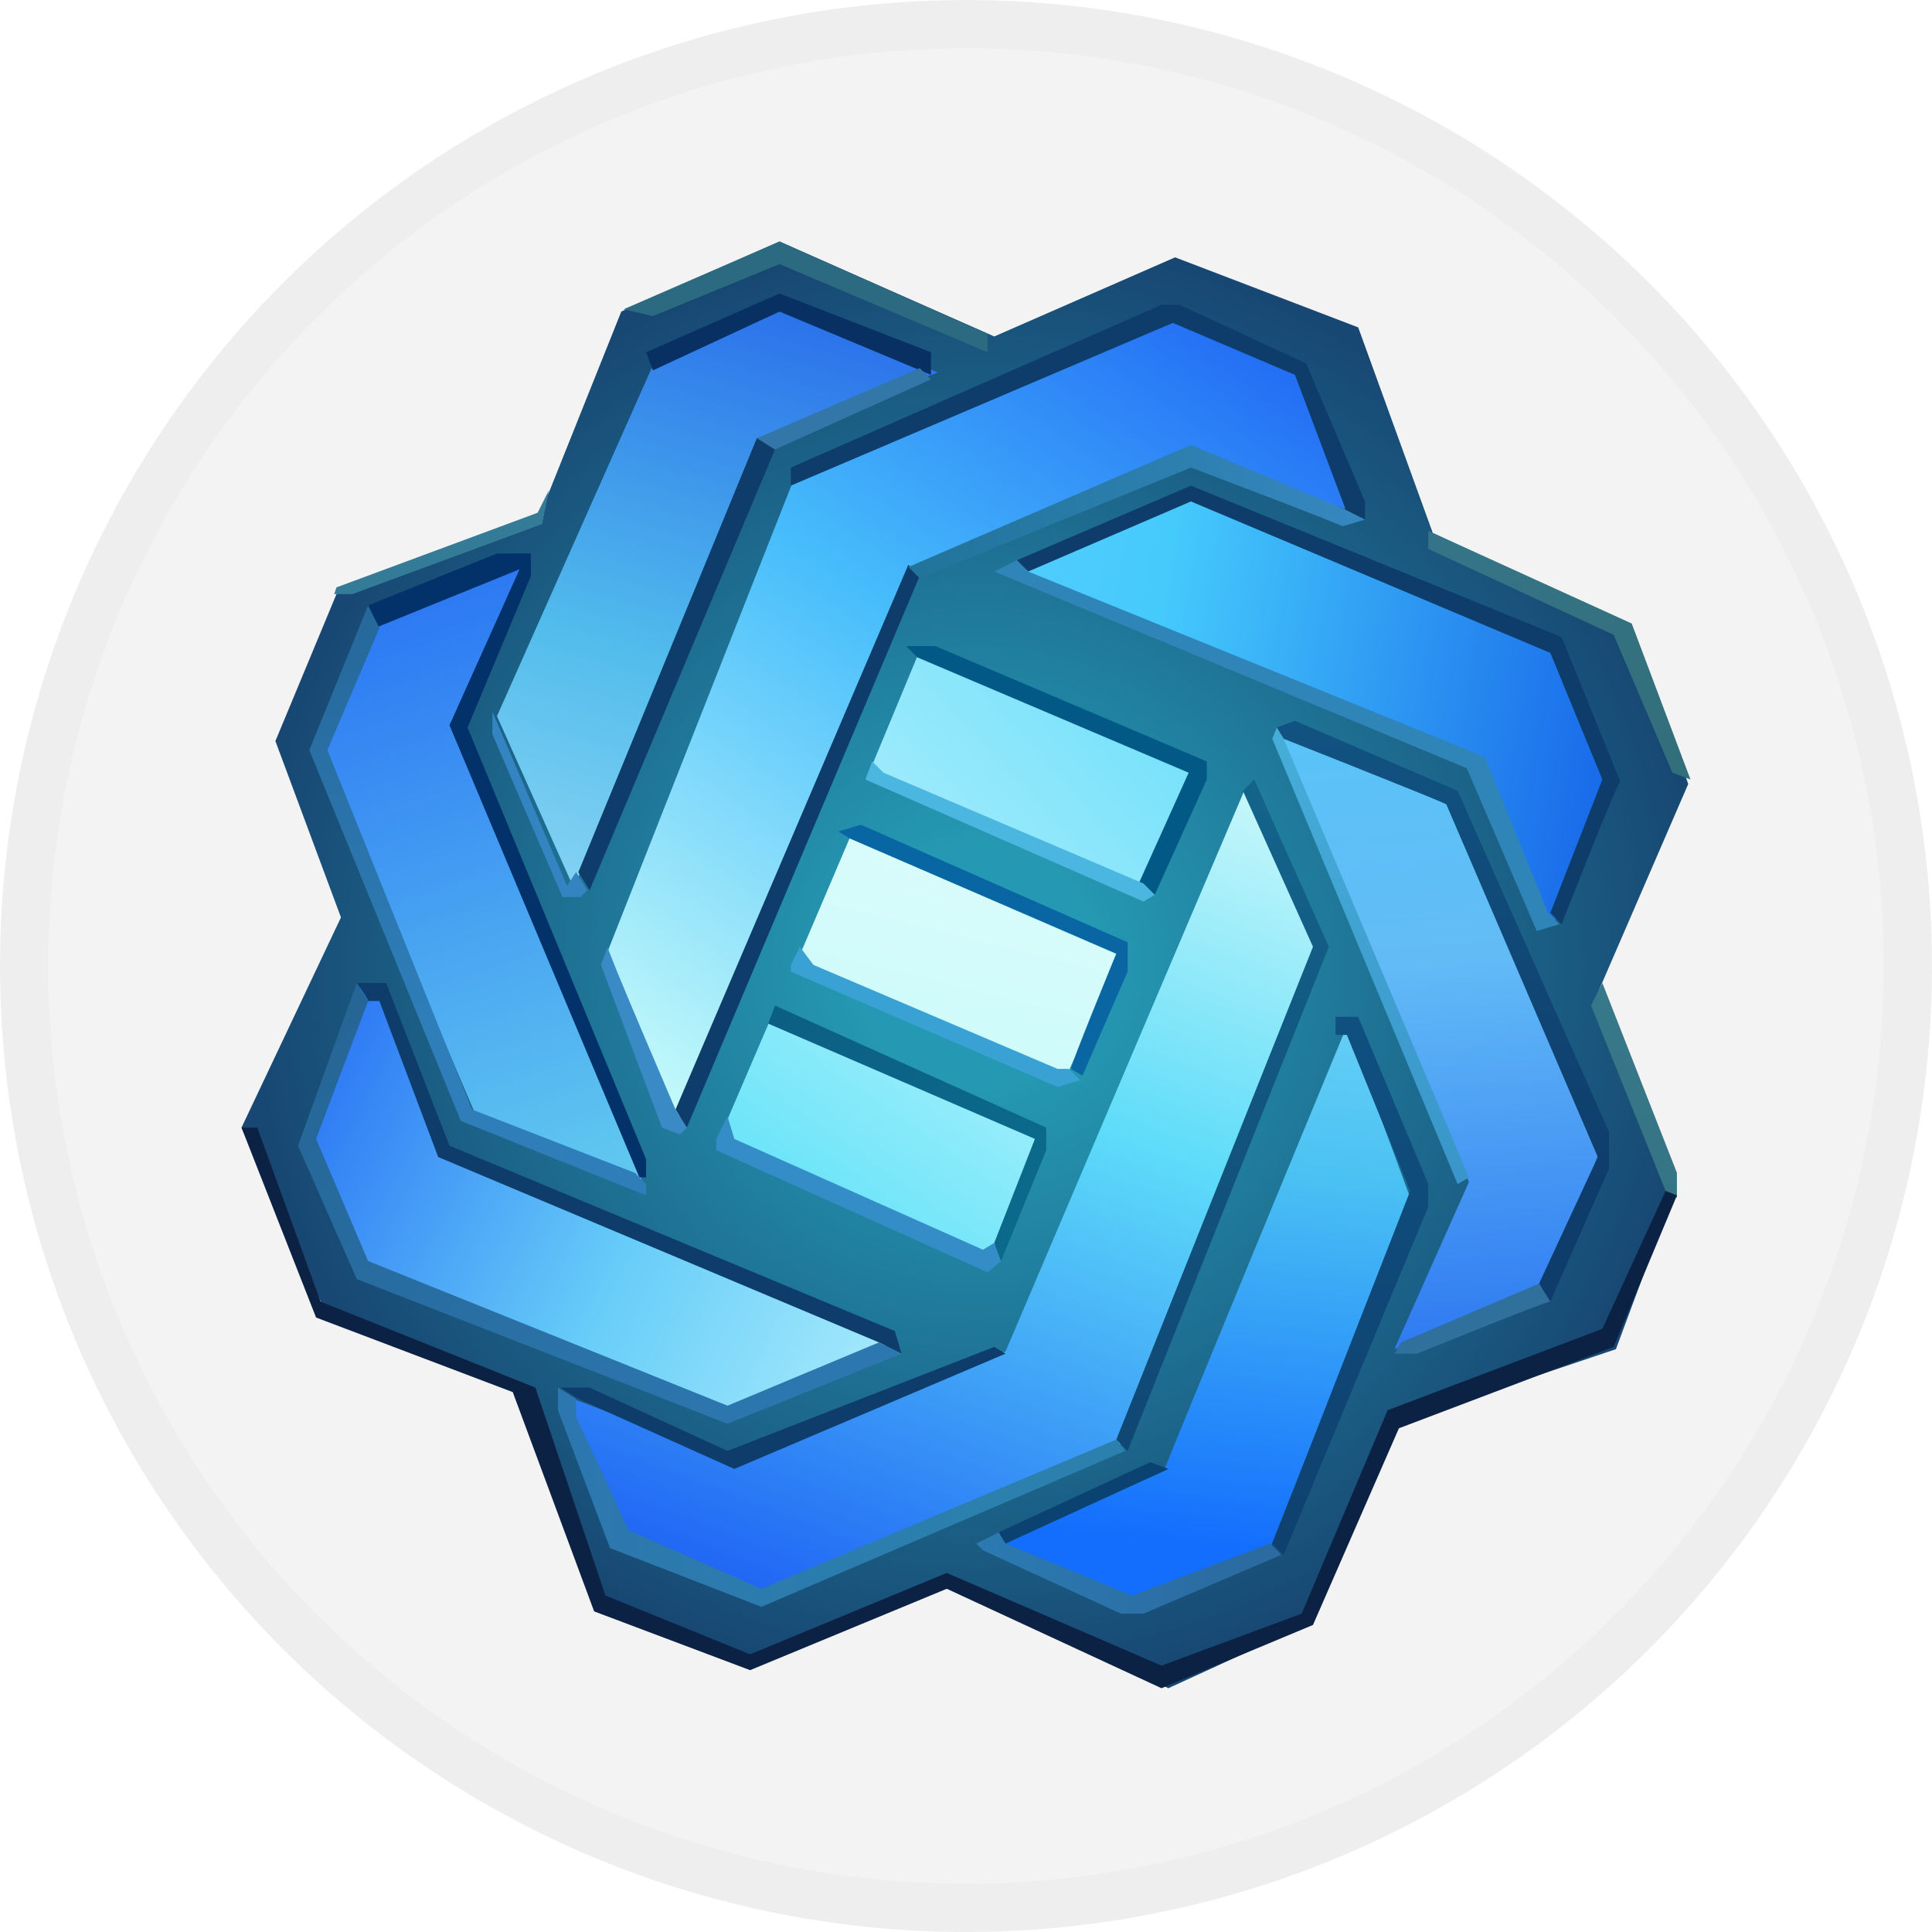 <svg width="40" height="40" viewBox="0 0 40 40" fill="none" xmlns="http://www.w3.org/2000/svg">
<g clip-path="url(#clip0_1860_883)">
<path d="M20 40C23.956 40 27.822 38.827 31.111 36.629C34.4 34.432 36.964 31.308 38.478 27.654C39.991 23.999 40.387 19.978 39.616 16.098C38.844 12.219 36.939 8.655 34.142 5.858C31.345 3.061 27.781 1.156 23.902 0.384C20.022 -0.387 16.001 0.009 12.346 1.522C8.692 3.036 5.568 5.6 3.371 8.889C1.173 12.178 0 16.044 0 20C0 25.304 2.107 30.391 5.858 34.142C9.609 37.893 14.696 40 20 40Z" fill="#F3F3F3"/>
<path d="M33.783 12.956L34.953 16.232L32.987 20.772L34.672 24.657L33.456 27.933L29.009 29.431L27.044 33.643L24.189 34.953L19.555 32.66L15.624 34.485L12.488 33.175L10.897 28.775L6.685 27.044L5 23.346L7.059 18.994L5.702 15.343L6.966 12.301L11.178 10.663L12.863 6.451L16.139 5L20.585 6.966L24.329 5.328L28.12 6.778L29.665 11.037L33.783 12.956Z" fill="url(#paint0_radial_1860_883)"/>
<path d="M16.373 6.31L19.415 7.714L15.671 9.072L11.88 18.385L10.289 14.828L13.658 7.246C13.658 7.2 16.373 6.31 16.373 6.31Z" fill="url(#paint1_linear_1860_883)"/>
<path d="M10.85 11.599L9.54 14.969L13.284 24.423L9.821 23.019L6.544 15.343L7.714 12.769L10.85 11.599Z" fill="url(#paint2_linear_1860_883)"/>
<path d="M7.995 20.445H7.434L6.264 23.58L7.34 26.295L15.109 29.29L18.573 27.746L9.165 23.861L7.995 20.445Z" fill="url(#paint3_linear_1860_883)"/>
<path d="M11.74 28.916L15.109 30.18L20.819 27.98L25.78 16.326L27.418 19.696L23.3 29.852L15.624 33.175L12.863 32.051L11.74 28.916Z" fill="url(#paint4_linear_1860_883)"/>
<path d="M28.214 10.663L26.997 7.808L24.376 6.638L16.42 9.961L12.582 19.696L13.986 23.299L18.807 11.833L24.47 9.353L28.214 10.663Z" fill="url(#paint5_linear_1860_883)"/>
<path d="M32.145 19.181L33.409 16.186L32.379 13.518L24.797 10.289L21.053 11.88L30.46 15.718L32.145 19.181Z" fill="url(#paint6_linear_1860_883)"/>
<path d="M26.389 15.156L29.992 16.56L33.128 23.814L32.051 26.622L28.869 27.933L30.413 24.47L26.389 15.156Z" fill="url(#paint7_linear_1860_883)"/>
<path d="M27.886 21.24L29.197 24.797L26.295 32.051L23.44 33.222L20.398 32.098L24.095 30.46C24.095 30.413 27.886 21.24 27.886 21.24Z" fill="url(#paint8_linear_1860_883)"/>
<path d="M19.041 13.471L18.011 15.952L23.627 18.339L24.797 15.905L19.041 13.471Z" fill="url(#paint9_linear_1860_883)"/>
<path d="M17.59 17.356L16.513 19.883L22.083 22.27L23.206 19.789L17.59 17.356Z" fill="url(#paint10_linear_1860_883)"/>
<path d="M21.615 23.487L20.398 26.248L14.828 23.721L15.952 21.1C15.952 21.053 21.615 23.487 21.615 23.487Z" fill="url(#paint11_linear_1860_883)"/>
<path d="M28.261 10.382V10.757L27.886 10.616L26.81 7.761L24.282 6.685L16.373 10.055V9.68L24.048 6.31H24.423L27.044 7.527L28.261 10.382Z" fill="#0F3D6B"/>
<path d="M19.275 7.293V7.761L16.139 6.451L13.518 7.668L13.378 7.293L16.139 6.076L19.275 7.293Z" fill="#083062"/>
<path d="M32.332 19.134L32.098 18.9L33.175 16.139L32.098 13.518L24.657 10.382L21.287 11.833L21.053 11.599L24.657 10.055L32.332 13.19L33.549 16.186C33.502 16.139 32.332 19.134 32.332 19.134Z" fill="#0F3D6B"/>
<path d="M20.585 11.833L21.053 11.599L21.287 11.833L30.741 15.671L32.051 18.9L32.285 19.134L31.817 19.275L30.367 15.905L20.585 11.833Z" fill="#3085B8"/>
<path d="M16.045 9.306L15.671 9.072L11.974 18.058L12.208 18.432L16.045 9.306Z" fill="#0F3D6B"/>
<path d="M7.621 12.535L7.761 13.003L10.757 11.786L9.306 15.015L13.237 24.376H13.377V24.002L9.68 15.062L10.991 11.927V11.459H10.289L7.621 12.535Z" fill="#033169"/>
<path d="M7.387 20.351H7.995L9.306 23.721L18.526 27.558L18.666 28.026L18.198 27.793L9.072 23.955L7.855 20.725H7.621C7.621 20.679 7.387 20.351 7.387 20.351ZM12.207 28.729H11.599L11.973 28.962L15.203 30.413L20.819 28.026L20.585 27.886L15.062 30.039L12.207 28.729ZM19.04 11.927L18.806 11.693L13.986 22.972L14.22 23.346L19.04 11.927Z" fill="#0F3D6B"/>
<path d="M13.986 22.972L14.22 23.346L14.08 23.487L13.705 23.346L12.442 19.977L12.582 19.602C12.535 19.602 13.986 22.972 13.986 22.972Z" fill="#3A8AC5"/>
<path d="M11.927 18.058L12.161 18.432L12.02 18.573H11.646L10.195 15.203V14.735L11.739 18.338L11.927 18.058Z" fill="#3584C2"/>
<path d="M13.377 24.75V24.516L13.143 24.282L9.774 22.972L6.778 15.53L7.855 13.003L7.621 12.535L6.404 15.53L9.54 23.206L13.377 24.75Z" fill="url(#paint12_linear_1860_883)"/>
<path d="M7.621 26.108L6.544 23.58L7.621 20.725L7.387 20.351L6.17 23.721L7.387 26.482L15.062 29.477L18.666 28.026L18.198 27.793L15.062 29.103L7.621 26.108Z" fill="url(#paint13_linear_1860_883)"/>
<path d="M11.927 29.337V28.963L11.552 28.729V29.197L12.629 32.051L15.764 33.268L23.299 30.039L23.112 29.805L15.764 32.894L13.003 31.677C13.05 31.724 11.927 29.337 11.927 29.337Z" fill="url(#paint14_linear_1860_883)"/>
<path d="M23.674 33.409L26.529 32.192L26.295 31.958L23.44 33.034L20.819 31.958L20.679 31.724L20.211 31.958L20.351 32.098L23.206 33.409H23.674Z" fill="url(#paint15_linear_1860_883)"/>
<path d="M19.274 7.855L16.045 9.306L15.671 9.072L19.041 7.621L19.274 7.855Z" fill="#3277A8"/>
<path d="M27.512 19.602L25.967 16.139L25.733 16.373L27.184 19.602L23.112 29.805L23.346 30.039L27.512 19.602Z" fill="url(#paint16_linear_1860_883)"/>
<path d="M24.657 9.68L19.041 11.973L18.807 11.739L24.657 9.212L27.793 10.523L28.261 10.757L27.793 10.897C27.746 10.85 24.657 9.68 24.657 9.68Z" fill="url(#paint17_linear_1860_883)"/>
<path d="M29.571 11.365V10.991L33.783 12.909L35 16.139L34.626 15.998L33.409 13.143L29.571 11.365Z" fill="url(#paint18_linear_1860_883)"/>
<path d="M34.719 24.282L33.175 20.351L32.941 20.819L34.485 24.657L34.719 24.797C34.719 24.75 34.719 24.282 34.719 24.282Z" fill="url(#paint19_linear_1860_883)"/>
<path d="M26.576 15.296L26.435 15.062L26.81 14.922L30.179 16.373L33.315 23.44V24.189L32.098 26.95L31.864 26.576L33.081 23.955L29.945 16.654C29.898 16.607 26.576 15.296 26.576 15.296Z" fill="url(#paint20_linear_1860_883)"/>
<path d="M29.337 28.027H28.869L29.009 27.793L31.864 26.576L32.098 26.95C32.098 26.903 29.337 28.027 29.337 28.027Z" fill="url(#paint21_linear_1860_883)"/>
<path d="M26.576 15.296L26.435 15.062L26.341 15.296L30.179 24.516L30.413 24.376L26.576 15.296Z" fill="url(#paint22_linear_1860_883)"/>
<path d="M27.652 21.053V21.427H27.886L29.197 24.657L26.341 31.958L26.576 32.192L29.571 24.984V24.516L28.12 21.053H27.652Z" fill="url(#paint23_linear_1860_883)"/>
<path d="M33.409 27.886L34.719 24.75L34.485 24.657L33.175 27.512L28.729 29.197L26.95 33.409L24.048 34.485L19.602 32.566L15.53 34.251L12.535 33.034L11.084 28.729L6.638 26.95L5.328 23.346L5 23.346L6.544 27.278L10.616 28.822L12.301 33.362L15.53 34.579L19.602 32.894L24.048 34.953L27.184 33.643L28.963 29.571L33.409 27.886Z" fill="#0C2244"/>
<path d="M11.225 10.85L7.293 12.301H6.919L6.966 12.161L11.131 10.616L11.365 10.148L11.225 10.85Z" fill="#347B97"/>
<path d="M13.518 6.544L12.91 6.404L16.139 5L20.445 6.919V7.293L16.139 5.468L13.518 6.544Z" fill="#2B6A80"/>
<path d="M18.76 13.377L18.994 13.611L24.61 15.998L23.534 18.385L23.908 18.526L24.985 16.139V15.764L19.368 13.377H18.76Z" fill="#035985"/>
<path d="M23.112 19.742L17.59 17.356L17.356 17.215L17.824 17.075L23.346 19.509V20.117L22.41 22.27L22.176 22.129C22.13 22.129 23.112 19.742 23.112 19.742Z" fill="url(#paint24_linear_1860_883)"/>
<path d="M22.363 22.363L22.129 22.13H21.895L16.841 19.977L16.56 19.602L16.373 19.977V20.117L21.895 22.504L22.363 22.363Z" fill="#3AA1D5"/>
<path d="M17.917 16.139L23.674 18.666L23.908 18.526L23.674 18.292L18.292 15.998L18.058 15.764L17.917 16.139Z" fill="#4BB6DF"/>
<path d="M14.828 23.814V23.58L15.062 23.112L15.203 23.58L20.351 25.874L20.585 25.733L20.725 26.108L20.445 26.342L14.828 23.814Z" fill="#348DC6"/>
<path d="M21.427 23.58L15.905 21.193L16.045 20.819L21.661 23.346V23.814L20.725 26.108L20.585 25.733L21.427 23.58Z" fill="url(#paint25_linear_1860_883)"/>
<path d="M24.189 30.413L20.819 31.958L20.679 31.724L23.814 30.273L24.189 30.413Z" fill="#0A4271"/>
<path d="M39.5 20C39.5 23.857 38.356 27.627 36.214 30.834C34.071 34.04 31.026 36.54 27.462 38.016C23.899 39.492 19.978 39.878 16.196 39.125C12.413 38.373 8.939 36.516 6.211 33.789C3.484 31.061 1.627 27.587 0.875 23.804C0.122 20.022 0.508 16.101 1.984 12.538C3.46 8.975 5.96 5.929 9.166 3.786C12.373 1.644 16.143 0.5 20 0.5C25.172 0.5 30.132 2.554 33.789 6.211C37.446 9.868 39.5 14.828 39.5 20Z" stroke="black" stroke-opacity="0.02"/>
</g>
<defs>
<radialGradient id="paint0_radial_1860_883" cx="0" cy="0" r="1" gradientUnits="userSpaceOnUse" gradientTransform="translate(20.252 19.992) rotate(-67.97) scale(15.166 15.183)">
<stop offset="0.157" stop-color="#2599B3"/>
<stop offset="1" stop-color="#174772"/>
</radialGradient>
<linearGradient id="paint1_linear_1860_883" x1="10.574" y1="35.417" x2="19.847" y2="3.908" gradientUnits="userSpaceOnUse">
<stop stop-color="#6DCAF0"/>
<stop offset="0.302" stop-color="#C5EEFC"/>
<stop offset="0.663" stop-color="#52BCEC"/>
<stop offset="0.958" stop-color="#205EEA"/>
</linearGradient>
<linearGradient id="paint2_linear_1860_883" x1="38.639" y1="32.33" x2="28.665" y2="2.06" gradientUnits="userSpaceOnUse">
<stop offset="0.027" stop-color="#A3EEFE"/>
<stop offset="0.51" stop-color="#5EC5F0"/>
<stop offset="1" stop-color="#1E62F4"/>
</linearGradient>
<linearGradient id="paint3_linear_1860_883" x1="5.682" y1="12.333" x2="36.663" y2="27.447" gradientUnits="userSpaceOnUse">
<stop offset="0.092" stop-color="#1E62F4"/>
<stop offset="0.363" stop-color="#67CDF8"/>
<stop offset="0.666" stop-color="#D5FFFF"/>
<stop offset="0.88" stop-color="#67CDF8"/>
</linearGradient>
<linearGradient id="paint4_linear_1860_883" x1="26.331" y1="4.784" x2="15.529" y2="33.285" gradientUnits="userSpaceOnUse">
<stop offset="0.006" stop-color="#5EDCF9"/>
<stop offset="0.334" stop-color="#D1FAFA"/>
<stop offset="0.61" stop-color="#5EDCF9"/>
<stop offset="1" stop-color="#1E62F4"/>
</linearGradient>
<linearGradient id="paint5_linear_1860_883" x1="8.686" y1="30.794" x2="27.106" y2="3.978" gradientUnits="userSpaceOnUse">
<stop stop-color="#44C8FB"/>
<stop offset="0.287" stop-color="#C4FAFA"/>
<stop offset="0.629" stop-color="#47BDFB"/>
<stop offset="0.94" stop-color="#1E62F4"/>
</linearGradient>
<linearGradient id="paint6_linear_1860_883" x1="6.434" y1="14.643" x2="35.093" y2="19.41" gradientUnits="userSpaceOnUse">
<stop stop-color="#84DDFC"/>
<stop offset="0.586" stop-color="#45CAFC"/>
<stop offset="0.944" stop-color="#1563E8"/>
</linearGradient>
<linearGradient id="paint7_linear_1860_883" x1="17.998" y1="8.286" x2="20.104" y2="34.557" gradientUnits="userSpaceOnUse">
<stop stop-color="#4CD0FA"/>
<stop offset="0.473" stop-color="#63BBF6"/>
<stop offset="0.922" stop-color="#165BF0"/>
</linearGradient>
<linearGradient id="paint8_linear_1860_883" x1="22.98" y1="6.853" x2="20.544" y2="31.617" gradientUnits="userSpaceOnUse">
<stop offset="0.225" stop-color="#ABEDFD"/>
<stop offset="0.679" stop-color="#4BC2F3"/>
<stop offset="1" stop-color="#136DFD"/>
</linearGradient>
<linearGradient id="paint9_linear_1860_883" x1="14.201" y1="29.959" x2="28.608" y2="16.48" gradientUnits="userSpaceOnUse">
<stop offset="0.329" stop-color="#C9F5FD"/>
<stop offset="1" stop-color="#65DDFA"/>
</linearGradient>
<linearGradient id="paint10_linear_1860_883" x1="21.877" y1="5.377" x2="16.148" y2="28.855" gradientUnits="userSpaceOnUse">
<stop offset="0.292" stop-color="#E9FBFC"/>
<stop offset="1" stop-color="#B7FBF9"/>
</linearGradient>
<linearGradient id="paint11_linear_1860_883" x1="23.299" y1="11.252" x2="14.505" y2="23.789" gradientUnits="userSpaceOnUse">
<stop offset="0.229" stop-color="#EAFCFD"/>
<stop offset="0.955" stop-color="#6EE5F9"/>
</linearGradient>
<linearGradient id="paint12_linear_1860_883" x1="20.093" y1="5.033" x2="20.093" y2="31.769" gradientUnits="userSpaceOnUse">
<stop stop-color="#1E557E"/>
<stop offset="0.613" stop-color="#2F7EBA"/>
</linearGradient>
<linearGradient id="paint13_linear_1860_883" x1="10.395" y1="2.46" x2="29.601" y2="25.769" gradientUnits="userSpaceOnUse">
<stop stop-color="#1E557E"/>
<stop offset="1" stop-color="#307FBB"/>
</linearGradient>
<linearGradient id="paint14_linear_1860_883" x1="5.376" y1="19.843" x2="34.141" y2="19.962" gradientUnits="userSpaceOnUse">
<stop stop-color="#2D70B0"/>
<stop offset="0.516" stop-color="#2B80AD"/>
</linearGradient>
<linearGradient id="paint15_linear_1860_883" x1="7.236" y1="17.508" x2="35.208" y2="17.965" gradientUnits="userSpaceOnUse">
<stop offset="0.171" stop-color="#2A90CA"/>
<stop offset="0.673" stop-color="#2B6BA1"/>
</linearGradient>
<linearGradient id="paint16_linear_1860_883" x1="19.974" y1="5.009" x2="19.974" y2="34.958" gradientUnits="userSpaceOnUse">
<stop stop-color="#167B9F"/>
<stop offset="1" stop-color="#0F3D6B"/>
</linearGradient>
<linearGradient id="paint17_linear_1860_883" x1="34.914" y1="17.793" x2="7.901" y2="18.015" gradientUnits="userSpaceOnUse">
<stop stop-color="#4595DB"/>
<stop offset="0.642" stop-color="#1E7194"/>
</linearGradient>
<linearGradient id="paint18_linear_1860_883" x1="8.889" y1="1.245" x2="35.687" y2="34.064" gradientUnits="userSpaceOnUse">
<stop stop-color="#3D86B3"/>
<stop offset="0.641" stop-color="#336F7B"/>
</linearGradient>
<linearGradient id="paint19_linear_1860_883" x1="19.747" y1="4.905" x2="19.747" y2="34.77" gradientUnits="userSpaceOnUse">
<stop offset="0.174" stop-color="#387F95"/>
<stop offset="0.863" stop-color="#34707E"/>
</linearGradient>
<linearGradient id="paint20_linear_1860_883" x1="19.939" y1="7.739" x2="19.939" y2="34.89" gradientUnits="userSpaceOnUse">
<stop stop-color="#126393"/>
<stop offset="0.618" stop-color="#0F3D6B"/>
</linearGradient>
<linearGradient id="paint21_linear_1860_883" x1="32.24" y1="10.175" x2="2.614" y2="15.174" gradientUnits="userSpaceOnUse">
<stop offset="0.219" stop-color="#30709C"/>
<stop offset="1" stop-color="#3D93C6"/>
</linearGradient>
<linearGradient id="paint22_linear_1860_883" x1="19.897" y1="10.32" x2="19.897" y2="34.995" gradientUnits="userSpaceOnUse">
<stop stop-color="#4DB9E0"/>
<stop offset="0.846" stop-color="#3185BF"/>
</linearGradient>
<linearGradient id="paint23_linear_1860_883" x1="19.887" y1="5.006" x2="19.887" y2="34.97" gradientUnits="userSpaceOnUse">
<stop offset="0.27" stop-color="#0F5B8D"/>
<stop offset="1" stop-color="#0F3D6B"/>
</linearGradient>
<linearGradient id="paint24_linear_1860_883" x1="11.364" y1="2.015" x2="36.86" y2="25.356" gradientUnits="userSpaceOnUse">
<stop offset="0.204" stop-color="#0766A4"/>
<stop offset="1" stop-color="#0B66A2"/>
</linearGradient>
<linearGradient id="paint25_linear_1860_883" x1="5.928" y1="3.212" x2="36.555" y2="26.492" gradientUnits="userSpaceOnUse">
<stop stop-color="#0F3D6B"/>
<stop offset="0.634" stop-color="#0B698B"/>
</linearGradient>
<clipPath id="clip0_1860_883">
<rect width="40" height="40" fill="white"/>
</clipPath>
</defs>
</svg>
